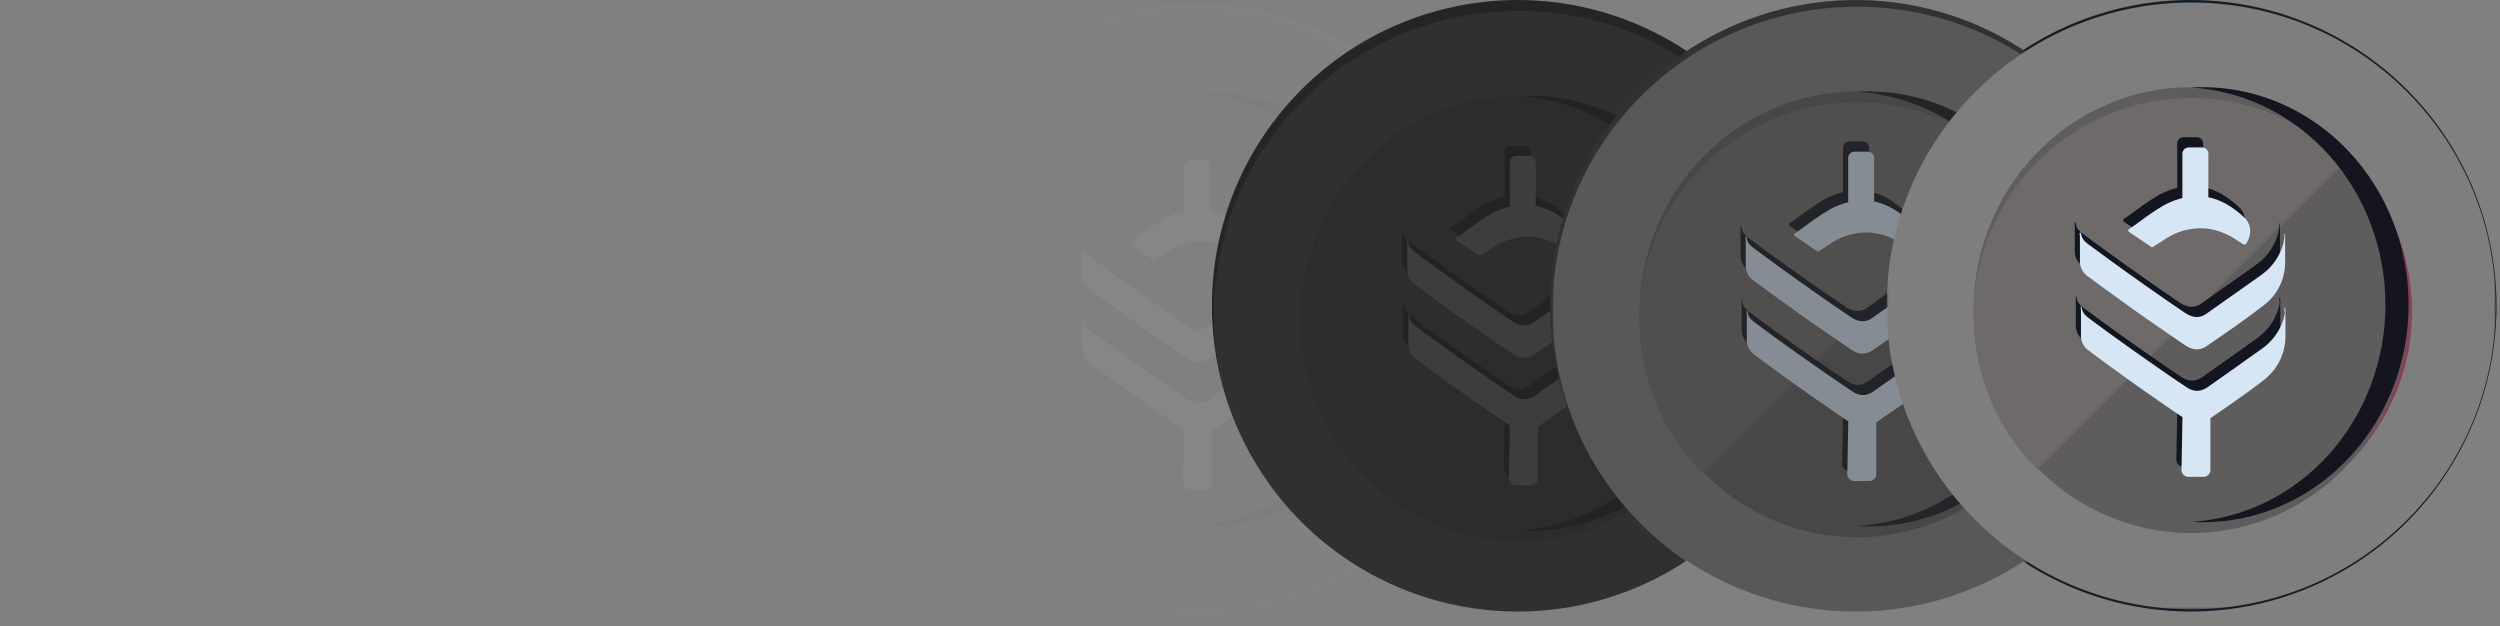 <svg width="591" height="148" viewBox="0 0 591 148" fill="none" xmlns="http://www.w3.org/2000/svg">
<rect x="0" y="0" width="591" height="148" fill="#808080" stroke="none"/>
<g clip-path="url(#clip0_8233_621)">
<g opacity="0.6">
<path fill-rule="evenodd" clip-rule="evenodd" d="M130.289 111.9C130.289 112.662 130.906 113.28 131.669 113.28C132.431 113.28 133.049 112.662 133.049 111.9C133.049 111.138 132.431 110.52 131.669 110.52C130.906 110.52 130.289 111.138 130.289 111.9Z" fill="url(#paint0_linear_8233_621)"/>
<path fill-rule="evenodd" clip-rule="evenodd" d="M130.289 74.14C130.289 74.902 130.906 75.52 131.669 75.52C132.431 75.52 133.049 74.902 133.049 74.14C133.049 73.378 132.431 72.76 131.669 72.76C130.906 72.76 130.289 73.378 130.289 74.14Z" fill="url(#paint1_linear_8233_621)"/>
<path fill-rule="evenodd" clip-rule="evenodd" d="M130.289 36.38C130.289 37.142 130.906 37.761 131.669 37.761C132.431 37.761 133.049 37.142 133.049 36.38C133.049 35.618 132.431 35 131.669 35C130.906 35 130.289 35.618 130.289 36.38Z" fill="url(#paint2_linear_8233_621)"/>
<path fill-rule="evenodd" clip-rule="evenodd" d="M111.172 111.9C111.172 112.662 111.79 113.28 112.552 113.28C113.315 113.28 113.932 112.662 113.932 111.9C113.932 111.138 113.315 110.52 112.552 110.52C111.79 110.52 111.172 111.138 111.172 111.9Z" fill="url(#paint3_linear_8233_621)"/>
<path fill-rule="evenodd" clip-rule="evenodd" d="M111.172 74.14C111.172 74.902 111.79 75.52 112.552 75.52C113.315 75.52 113.932 74.902 113.932 74.14C113.932 73.378 113.315 72.76 112.552 72.76C111.79 72.76 111.172 73.378 111.172 74.14Z" fill="url(#paint4_linear_8233_621)"/>
<path fill-rule="evenodd" clip-rule="evenodd" d="M111.172 36.38C111.172 37.142 111.79 37.761 112.552 37.761C113.315 37.761 113.932 37.142 113.932 36.38C113.932 35.618 113.315 35 112.552 35C111.79 35 111.172 35.618 111.172 36.38Z" fill="url(#paint5_linear_8233_621)"/>
<path fill-rule="evenodd" clip-rule="evenodd" d="M92.758 111.9C92.758 112.662 93.376 113.28 94.138 113.28C94.9 113.28 95.518 112.662 95.518 111.9C95.518 111.138 94.9 110.52 94.138 110.52C93.376 110.52 92.758 111.138 92.758 111.9Z" fill="url(#paint6_linear_8233_621)"/>
<path fill-rule="evenodd" clip-rule="evenodd" d="M92.758 74.14C92.758 74.902 93.376 75.52 94.138 75.52C94.9 75.52 95.518 74.902 95.518 74.14C95.518 73.378 94.9 72.76 94.138 72.76C93.376 72.76 92.758 73.378 92.758 74.14Z" fill="url(#paint7_linear_8233_621)"/>
<path fill-rule="evenodd" clip-rule="evenodd" d="M92.758 36.38C92.758 37.142 93.376 37.761 94.138 37.761C94.9 37.761 95.518 37.142 95.518 36.38C95.518 35.618 94.9 35 94.138 35C93.376 35 92.758 35.618 92.758 36.38Z" fill="url(#paint8_linear_8233_621)"/>
<path fill-rule="evenodd" clip-rule="evenodd" d="M74.352 111.9C74.352 112.662 74.97 113.28 75.732 113.28C76.494 113.28 77.112 112.662 77.112 111.9C77.112 111.138 76.494 110.52 75.732 110.52C74.97 110.52 74.352 111.138 74.352 111.9Z" fill="url(#paint9_linear_8233_621)"/>
<path fill-rule="evenodd" clip-rule="evenodd" d="M74.352 74.14C74.352 74.902 74.97 75.52 75.732 75.52C76.494 75.52 77.112 74.902 77.112 74.14C77.112 73.378 76.494 72.76 75.732 72.76C74.97 72.76 74.352 73.378 74.352 74.14Z" fill="url(#paint10_linear_8233_621)"/>
<path fill-rule="evenodd" clip-rule="evenodd" d="M74.352 36.38C74.352 37.142 74.97 37.761 75.732 37.761C76.494 37.761 77.112 37.142 77.112 36.38C77.112 35.618 76.494 35 75.732 35C74.97 35 74.352 35.618 74.352 36.38Z" fill="url(#paint11_linear_8233_621)"/>
<path fill-rule="evenodd" clip-rule="evenodd" d="M206.805 74.14C206.805 74.902 207.423 75.52 208.185 75.52C208.947 75.52 209.565 74.902 209.565 74.14C209.565 73.378 208.947 72.76 208.185 72.76C207.423 72.76 206.805 73.378 206.805 74.14Z" fill="url(#paint12_linear_8233_621)"/>
<path fill-rule="evenodd" clip-rule="evenodd" d="M55.938 111.9C55.938 112.662 56.556 113.28 57.318 113.28C58.08 113.28 58.697 112.662 58.697 111.9C58.697 111.138 58.08 110.52 57.318 110.52C56.556 110.52 55.938 111.138 55.938 111.9Z" fill="url(#paint13_linear_8233_621)"/>
<path fill-rule="evenodd" clip-rule="evenodd" d="M55.938 74.14C55.938 74.902 56.556 75.52 57.318 75.52C58.08 75.52 58.697 74.902 58.697 74.14C58.697 73.378 58.08 72.76 57.318 72.76C56.556 72.76 55.938 73.378 55.938 74.14Z" fill="url(#paint14_linear_8233_621)"/>
<path fill-rule="evenodd" clip-rule="evenodd" d="M55.938 36.38C55.938 37.142 56.556 37.761 57.318 37.761C58.08 37.761 58.697 37.142 58.697 36.38C58.697 35.618 58.08 35 57.318 35C56.556 35 55.938 35.618 55.938 36.38Z" fill="url(#paint15_linear_8233_621)"/>
<path fill-rule="evenodd" clip-rule="evenodd" d="M206.398 111.9C206.398 112.662 207.016 113.28 207.778 113.28C208.54 113.28 209.158 112.662 209.158 111.9C209.158 111.138 208.54 110.52 207.778 110.52C207.016 110.52 206.398 111.138 206.398 111.9Z" fill="url(#paint16_linear_8233_621)"/>
<path fill-rule="evenodd" clip-rule="evenodd" d="M206.398 36.38C206.398 37.142 207.016 37.761 207.778 37.761C208.54 37.761 209.158 37.142 209.158 36.38C209.158 35.618 208.54 35 207.778 35C207.016 35 206.398 35.618 206.398 36.38Z" fill="url(#paint17_linear_8233_621)"/>
<path fill-rule="evenodd" clip-rule="evenodd" d="M36.82 111.9C36.82 112.662 37.438 113.28 38.2 113.28C38.962 113.28 39.58 112.662 39.58 111.9C39.58 111.138 38.962 110.52 38.2 110.52C37.438 110.52 36.82 111.138 36.82 111.9Z" fill="url(#paint18_linear_8233_621)"/>
<path fill-rule="evenodd" clip-rule="evenodd" d="M36.82 74.14C36.82 74.902 37.438 75.52 38.2 75.52C38.962 75.52 39.58 74.902 39.58 74.14C39.58 73.378 38.962 72.76 38.2 72.76C37.438 72.76 36.82 73.378 36.82 74.14Z" fill="url(#paint19_linear_8233_621)"/>
<path fill-rule="evenodd" clip-rule="evenodd" d="M36.82 36.38C36.82 37.142 37.438 37.761 38.2 37.761C38.962 37.761 39.58 37.142 39.58 36.38C39.58 35.618 38.962 35 38.2 35C37.438 35 36.82 35.618 36.82 36.38Z" fill="url(#paint20_linear_8233_621)"/>
<path fill-rule="evenodd" clip-rule="evenodd" d="M187.273 111.9C187.273 112.662 187.891 113.28 188.653 113.28C189.415 113.28 190.033 112.662 190.033 111.9C190.033 111.138 189.415 110.52 188.653 110.52C187.891 110.52 187.273 111.138 187.273 111.9Z" fill="url(#paint21_linear_8233_621)"/>
<path fill-rule="evenodd" clip-rule="evenodd" d="M187.273 74.14C187.273 74.902 187.891 75.52 188.653 75.52C189.415 75.52 190.033 74.902 190.033 74.14C190.033 73.378 189.415 72.76 188.653 72.76C187.891 72.76 187.273 73.378 187.273 74.14Z" fill="url(#paint22_linear_8233_621)"/>
<path fill-rule="evenodd" clip-rule="evenodd" d="M187.273 36.38C187.273 37.142 187.891 37.761 188.653 37.761C189.415 37.761 190.033 37.142 190.033 36.38C190.033 35.618 189.415 35 188.653 35C187.891 35 187.273 35.618 187.273 36.38Z" fill="url(#paint23_linear_8233_621)"/>
<path fill-rule="evenodd" clip-rule="evenodd" d="M19.117 111.9C19.117 112.662 19.735 113.28 20.497 113.28C21.259 113.28 21.877 112.662 21.877 111.9C21.877 111.138 21.259 110.52 20.497 110.52C19.735 110.52 19.117 111.138 19.117 111.9Z" fill="url(#paint24_linear_8233_621)"/>
<path fill-rule="evenodd" clip-rule="evenodd" d="M19.117 74.14C19.117 74.902 19.735 75.52 20.497 75.52C21.259 75.52 21.877 74.902 21.877 74.14C21.877 73.378 21.259 72.76 20.497 72.76C19.735 72.76 19.117 73.378 19.117 74.14Z" fill="url(#paint25_linear_8233_621)"/>
<path fill-rule="evenodd" clip-rule="evenodd" d="M19.117 36.38C19.117 37.142 19.735 37.761 20.497 37.761C21.259 37.761 21.877 37.142 21.877 36.38C21.877 35.618 21.259 35 20.497 35C19.735 35 19.117 35.618 19.117 36.38Z" fill="url(#paint26_linear_8233_621)"/>
<path fill-rule="evenodd" clip-rule="evenodd" d="M169.57 111.9C169.57 112.662 170.188 113.28 170.95 113.28C171.712 113.28 172.33 112.662 172.33 111.9C172.33 111.138 171.712 110.52 170.95 110.52C170.188 110.52 169.57 111.138 169.57 111.9Z" fill="url(#paint27_linear_8233_621)"/>
<path fill-rule="evenodd" clip-rule="evenodd" d="M169.57 74.14C169.57 74.902 170.188 75.52 170.95 75.52C171.712 75.52 172.33 74.902 172.33 74.14C172.33 73.378 171.712 72.76 170.95 72.76C170.188 72.76 169.57 73.378 169.57 74.14Z" fill="url(#paint28_linear_8233_621)"/>
<path fill-rule="evenodd" clip-rule="evenodd" d="M169.57 36.38C169.57 37.142 170.188 37.761 170.95 37.761C171.712 37.761 172.33 37.142 172.33 36.38C172.33 35.618 171.712 35 170.95 35C170.188 35 169.57 35.618 169.57 36.38Z" fill="url(#paint29_linear_8233_621)"/>
<path fill-rule="evenodd" clip-rule="evenodd" d="M0 111.9C0 112.662 0.618 113.28 1.381 113.28C2.143 113.28 2.761 112.662 2.761 111.9C2.761 111.138 2.143 110.52 1.381 110.52C0.618 110.52 0 111.138 0 111.9Z" fill="url(#paint30_linear_8233_621)"/>
<path fill-rule="evenodd" clip-rule="evenodd" d="M0 74.14C0 74.902 0.618 75.52 1.381 75.52C2.143 75.52 2.761 74.902 2.761 74.14C2.761 73.378 2.143 72.76 1.381 72.76C0.618 72.76 0 73.378 0 74.14Z" fill="url(#paint31_linear_8233_621)"/>
<path fill-rule="evenodd" clip-rule="evenodd" d="M0 36.38C0 37.142 0.618 37.761 1.381 37.761C2.143 37.761 2.761 37.142 2.761 36.38C2.761 35.618 2.143 35 1.381 35C0.618 35 0 35.618 0 36.38Z" fill="url(#paint32_linear_8233_621)"/>
<path fill-rule="evenodd" clip-rule="evenodd" d="M150.453 111.9C150.453 112.662 151.07 113.28 151.833 113.28C152.595 113.28 153.213 112.662 153.213 111.9C153.213 111.138 152.595 110.52 151.833 110.52C151.07 110.52 150.453 111.138 150.453 111.9Z" fill="url(#paint33_linear_8233_621)"/>
<path fill-rule="evenodd" clip-rule="evenodd" d="M150.453 74.14C150.453 74.902 151.07 75.52 151.833 75.52C152.595 75.52 153.213 74.902 153.213 74.14C153.213 73.378 152.595 72.76 151.833 72.76C151.07 72.76 150.453 73.378 150.453 74.14Z" fill="url(#paint34_linear_8233_621)"/>
<path fill-rule="evenodd" clip-rule="evenodd" d="M150.453 36.38C150.453 37.142 151.07 37.761 151.833 37.761C152.595 37.761 153.213 37.142 153.213 36.38C153.213 35.618 152.595 35 151.833 35C151.07 35 150.453 35.618 150.453 36.38Z" fill="url(#paint35_linear_8233_621)"/>
</g>
<g opacity="0.05">
<path d="M282.806 145.568C297.102 145.568 311.077 141.329 322.964 133.386C334.851 125.444 344.116 114.155 349.587 100.946C355.058 87.738 356.489 73.205 353.7 59.183C350.911 45.162 344.027 32.282 333.918 22.173C323.809 12.064 310.929 5.18 296.907 2.391C282.886 -0.398 268.352 1.033 255.144 6.504C241.936 11.975 230.647 21.24 222.704 33.127C214.762 45.013 210.523 58.989 210.523 73.285C210.523 92.456 218.138 110.841 231.694 124.397C245.249 137.953 263.635 145.568 282.806 145.568Z" fill="#BABABA"/>
<g opacity="0.25">
<g opacity="0.5">
<mask id="mask0_8233_621" style="mask-type:luminance" maskUnits="userSpaceOnUse" x="210" y="3" width="144" height="145">
<path d="M354 3.043H210V147.043H354V3.043Z" fill="white"/>
</mask>
<g mask="url(#mask0_8233_621)">
<path d="M332.911 126.035C361.029 98.024 361.029 52.609 332.911 24.598C304.793 -3.413 259.206 -3.413 231.089 24.598C202.971 52.609 202.971 98.024 231.089 126.035C259.206 154.046 304.793 154.046 332.911 126.035Z" fill="#7E7E7E"/>
<path d="M331.614 124.738C359.013 97.444 359.013 53.19 331.614 25.895C304.214 -1.4 259.792 -1.4 232.393 25.895C204.994 53.19 204.994 97.444 232.393 124.738C259.792 152.033 304.214 152.033 331.614 124.738Z" fill="#7E7E7E"/>
<path d="M331.746 26.037L232.531 124.874C239.238 131.516 247.222 136.741 256.006 140.233L347.165 49.423C343.658 40.673 338.414 32.718 331.746 26.037Z" fill="#7E7E7E"/>
<path d="M322.503 18.264L224.727 115.666C225.867 117.268 227.069 118.82 228.334 120.323L327.175 21.857C325.671 20.594 324.114 19.396 322.503 18.264Z" fill="#7E7E7E"/>
<g style="mix-blend-mode:soft-light">
<path d="M283.376 127.256C311.453 127.256 334.213 104.582 334.213 76.613C334.213 48.643 311.453 25.969 283.376 25.969C255.3 25.969 232.539 48.643 232.539 76.613C232.539 104.582 255.3 127.256 283.376 127.256Z" fill="#A6A6A6"/>
</g>
<path d="M317.948 111.126C337.801 91.349 337.801 59.283 317.948 39.505C298.095 19.727 265.907 19.727 246.054 39.505C226.201 59.283 226.201 91.349 246.054 111.126C265.907 130.904 298.095 130.904 317.948 111.126Z" fill="#A0A0A0"/>
<g style="mix-blend-mode:multiply">
<path d="M233.925 78.066C233.923 68.215 236.806 58.578 242.22 50.334C247.634 42.091 255.344 35.6 264.406 31.656C273.467 27.713 283.487 26.488 293.237 28.133C302.987 29.777 312.043 34.219 319.297 40.914C314.651 35.913 309.039 31.897 302.798 29.108C296.557 26.319 289.815 24.813 282.976 24.681C276.137 24.549 269.341 25.794 262.996 28.341C256.652 30.888 250.888 34.684 246.051 39.503C241.215 44.321 237.404 50.063 234.847 56.383C232.291 62.704 231.041 69.473 231.174 76.287C231.306 83.1 232.817 89.816 235.617 96.033C238.417 102.251 242.448 107.841 247.468 112.47C238.749 103.121 233.91 90.828 233.925 78.066Z" fill="#7E7E7E"/>
</g>
<path d="M333.396 76.23C333.441 90.159 328.087 103.538 318.507 113.434C308.928 123.329 295.907 128.934 282.295 129.02C268.684 129.106 255.594 123.665 245.897 113.89C236.2 104.116 230.686 90.805 230.562 76.877V76.23C230.562 62.275 235.98 48.891 245.622 39.023C255.265 29.155 268.344 23.611 281.981 23.611H282.615C296.143 23.777 309.061 29.394 318.568 39.243C328.076 49.093 333.4 62.386 333.396 76.23Z" fill="#4C4E4F"/>
<path d="M318.369 41.256L245.626 113.988C236.112 104.508 230.703 91.671 230.562 78.243V77.611C230.562 63.971 235.982 50.891 245.628 41.246C255.274 31.602 268.359 26.183 282.001 26.182H282.636C296.061 26.34 308.889 31.752 318.369 41.256Z" fill="#7E7E7E"/>
<path d="M333.404 75.029C333.404 81.782 332.145 88.469 329.7 94.707C327.254 100.946 323.669 106.614 319.149 111.389C314.63 116.164 309.264 119.952 303.359 122.536C297.454 125.12 291.125 126.45 284.733 126.45C283.81 126.45 282.894 126.423 281.984 126.37C294.399 125.63 306.074 119.898 314.615 110.352C323.156 100.805 327.915 88.167 327.915 75.031C327.915 61.895 323.156 49.257 314.615 39.71C306.074 30.163 294.399 24.432 281.984 23.692C282.894 23.638 283.81 23.611 284.733 23.611C297.641 23.611 310.021 29.029 319.148 38.671C328.276 48.314 333.404 61.393 333.404 75.029Z" fill="#58585A"/>
</g>
</g>
</g>
<mask id="mask1_8233_621" style="mask-type:luminance" maskUnits="userSpaceOnUse" x="210" y="1" width="144" height="145">
<path d="M354 1.084H210V145.084H354V1.084Z" fill="white"/>
</mask>
<g mask="url(#mask1_8233_621)">
<path d="M331.614 122.779C359.013 95.485 359.013 51.231 331.614 23.936C304.214 -3.359 259.792 -3.359 232.393 23.936C204.994 51.231 204.994 95.485 232.393 122.779C259.792 150.074 304.214 150.074 331.614 122.779Z" fill="#383535"/>
<path d="M331.746 24.078L232.531 122.915C239.238 129.558 247.222 134.782 256.006 138.274L347.165 47.464C343.658 38.714 338.414 30.759 331.746 24.078Z" fill="#7E7E7E"/>
<path d="M322.503 16.305L224.727 113.707C225.867 115.309 227.069 116.861 228.334 118.364L327.175 19.898C325.671 18.635 324.114 17.437 322.503 16.305Z" fill="#7E7E7E"/>
<g style="mix-blend-mode:soft-light">
<path d="M283.376 125.298C311.453 125.298 334.213 102.623 334.213 74.654C334.213 46.684 311.453 24.01 283.376 24.01C255.3 24.01 232.539 46.684 232.539 74.654C232.539 102.623 255.3 125.298 283.376 125.298Z" fill="black"/>
</g>
<path d="M317.948 109.167C337.801 89.39 337.801 57.324 317.948 37.546C298.095 17.768 265.907 17.768 246.054 37.546C226.201 57.324 226.201 89.39 246.054 109.167C265.907 128.945 298.095 128.945 317.948 109.167Z" fill="black"/>
<g style="mix-blend-mode:multiply">
<path d="M233.925 76.107C233.923 66.256 236.806 56.619 242.22 48.375C247.634 40.132 255.344 33.641 264.406 29.697C273.467 25.754 283.487 24.529 293.237 26.174C302.987 27.818 312.043 32.26 319.297 38.955C314.651 33.954 309.039 29.938 302.798 27.149C296.557 24.36 289.815 22.854 282.976 22.722C276.137 22.591 269.341 23.835 262.996 26.382C256.652 28.929 250.888 32.725 246.051 37.544C241.215 42.362 237.404 48.104 234.847 54.424C232.291 60.745 231.041 67.514 231.174 74.328C231.306 81.141 232.817 87.857 235.617 94.074C238.417 100.292 242.448 105.882 247.468 110.511C238.749 101.162 233.91 88.869 233.925 76.107Z" fill="black"/>
</g>
<path d="M332.911 124.076C361.029 96.065 361.029 50.65 332.911 22.639C304.793 -5.372 259.206 -5.372 231.089 22.639C202.971 50.65 202.971 96.065 231.089 124.076C259.206 152.087 304.793 152.087 332.911 124.076Z" fill="#949494"/>
<path d="M318.369 39.295L245.626 112.027C236.112 102.547 230.703 89.71 230.562 76.282V75.65C230.562 62.011 235.982 48.93 245.628 39.285C255.274 29.641 268.359 24.222 282.001 24.221H282.636C296.061 24.379 308.889 29.791 318.369 39.295Z" fill="#6C6969"/>
<path d="M333.396 74.269C333.441 88.198 328.087 101.577 318.507 111.473C308.928 121.369 295.907 126.974 282.295 127.059C268.684 127.145 255.594 121.704 245.897 111.93C236.2 102.155 230.686 88.844 230.562 74.916V74.269C230.562 60.314 235.98 46.93 245.622 37.062C255.265 27.194 268.344 21.65 281.981 21.65H282.615C296.143 21.816 309.061 27.433 318.568 37.282C328.076 47.132 333.4 60.425 333.396 74.269Z" fill="#757575"/>
<path d="M304.034 58.023C304.147 58.267 304.205 58.532 304.206 58.801V65.088C304.201 67.055 303.736 68.994 302.847 70.752C301.958 72.509 300.67 74.037 299.084 75.214C296.553 77.191 293.96 79.045 291.308 80.91L285.597 84.857C284.847 85.397 283.928 85.653 283.006 85.577C282.529 85.521 282.062 85.4 281.618 85.216C281.224 85.019 280.842 84.8 280.473 84.56C275.289 81.026 270.106 77.495 265.044 73.784C262.752 72.168 260.525 70.49 258.233 68.816C257.932 68.636 257.692 68.394 257.385 68.216C256.538 67.564 255.959 66.627 255.757 65.581C255.704 65.303 255.683 65.02 255.696 64.737V59.052C255.705 58.811 255.685 58.569 255.636 58.333C255.619 58.298 255.609 58.259 255.609 58.22C255.609 58.181 255.619 58.142 255.636 58.107C255.654 58.073 255.679 58.043 255.711 58.02C255.742 57.998 255.778 57.982 255.817 57.974H255.876C255.89 58.075 255.911 58.175 255.938 58.274C255.986 58.861 256.242 59.412 256.661 59.828C256.962 60.209 257.329 60.534 257.745 60.786C263.771 65.275 269.919 69.647 276.128 73.957C277.575 74.976 279.079 75.931 280.528 76.948C281.112 77.356 281.762 77.659 282.45 77.845C283.259 78.037 284.109 77.952 284.862 77.604C285.144 77.481 285.408 77.32 285.645 77.125C289.624 74.313 293.54 71.558 297.527 68.744C298.31 68.206 299.033 67.668 299.75 67.069C301.639 65.383 303.017 63.208 303.731 60.786C303.841 60.374 303.922 59.955 303.972 59.531C304.024 59.295 304.044 59.053 304.034 58.812V58.023ZM282.577 49.337H284.022C286.366 49.514 288.637 50.232 290.653 51.434C292.014 52.257 293.285 53.221 294.442 54.31C295.215 54.971 295.728 55.884 295.889 56.885C296.05 57.864 295.902 58.868 295.465 59.759C295.344 60.058 295.161 60.299 295.04 60.537C294.981 60.654 294.879 60.743 294.756 60.788C294.632 60.833 294.496 60.828 294.376 60.776C294.317 60.776 294.317 60.717 294.257 60.717C293.833 60.417 293.409 60.176 292.931 59.873C291.205 58.657 289.261 57.782 287.203 57.297C285.883 56.99 284.523 56.89 283.172 56.999C280.416 57.199 277.769 58.148 275.519 59.742C274.67 60.341 273.77 60.82 272.864 61.417C272.805 61.417 272.805 61.478 272.746 61.478C272.7 61.471 272.657 61.45 272.625 61.417L267.562 58.006C267.45 57.942 267.349 57.862 267.261 57.767C267.194 57.723 267.144 57.656 267.122 57.578C267.1 57.501 267.106 57.419 267.14 57.345C267.14 57.284 267.202 57.284 267.261 57.225L267.38 57.105C268.827 56.149 270.212 55.067 271.657 54.046C272.895 53.143 274.18 52.307 275.508 51.542C277.056 50.69 278.721 50.066 280.449 49.691C281.139 49.485 281.852 49.364 282.571 49.331L282.577 49.337ZM279.915 49.822V39.306C279.925 38.91 280.093 38.534 280.381 38.261C280.67 37.988 281.055 37.84 281.453 37.848H284.515C284.913 37.84 285.298 37.988 285.586 38.261C285.874 38.534 286.042 38.91 286.053 39.306V49.643C284.004 49.408 281.931 49.47 279.9 49.827L279.915 49.822ZM304.102 75.56C304.218 75.804 304.28 76.069 304.284 76.338V82.743C304.23 85.567 303.258 88.297 301.513 90.526C300.758 91.468 299.888 92.312 298.923 93.04C296.377 95.015 293.735 96.872 291.073 98.737L285.768 102.388C285.313 102.703 284.801 102.926 284.26 103.047C283.537 103.228 282.774 103.165 282.092 102.867C281.6 102.689 281.134 102.447 280.706 102.148C274.799 98.139 268.893 94.068 263.107 89.817C261.299 88.501 259.5 87.184 257.682 85.809C256.788 85.162 256.185 84.192 256.003 83.108C255.951 82.83 255.931 82.547 255.944 82.264V76.463C255.952 76.243 255.931 76.022 255.882 75.807C255.823 75.625 255.944 75.446 256.065 75.446C256.065 75.566 256.124 75.625 256.124 75.746C256.192 76.406 256.493 77.021 256.973 77.482C257.266 77.794 257.589 78.077 257.938 78.326C264.206 82.994 270.656 87.543 277.097 91.973C278.296 92.817 279.507 93.589 280.653 94.368C281.141 94.742 281.692 95.028 282.28 95.211C282.722 95.361 283.189 95.422 283.654 95.391C284.12 95.361 284.574 95.239 284.992 95.032C285.287 94.896 285.571 94.737 285.841 94.555C290.179 91.496 294.52 88.437 298.859 85.334C301.257 83.612 303.016 81.15 303.862 78.332C303.99 77.859 304.091 77.378 304.163 76.893C304.041 76.46 304.015 76.006 304.087 75.562L304.102 75.56ZM284.922 115.721H281.315C280.887 115.717 280.477 115.544 280.176 115.241C279.875 114.938 279.706 114.529 279.707 114.103L279.936 101.593C280.25 101.156 280.674 100.809 281.167 100.587L286.184 99.621C286.231 99.62 286.278 99.63 286.321 99.648C286.365 99.666 286.404 99.692 286.437 99.726C286.47 99.759 286.496 99.799 286.514 99.842C286.532 99.886 286.541 99.932 286.541 99.979V114.114C286.54 114.539 286.37 114.947 286.069 115.249C285.768 115.551 285.36 115.723 284.933 115.728L284.922 115.721Z" fill="white"/>
<path d="M304.034 58.023C304.147 58.267 304.205 58.532 304.206 58.801V65.088C304.201 67.055 303.736 68.994 302.847 70.752C301.958 72.509 300.67 74.037 299.084 75.214C296.553 77.191 293.96 79.045 291.308 80.91L285.597 84.857C284.847 85.397 283.928 85.653 283.006 85.577C282.529 85.521 282.062 85.4 281.618 85.216C281.224 85.019 280.842 84.8 280.473 84.56C275.289 81.026 270.106 77.495 265.044 73.784C262.752 72.168 260.525 70.49 258.233 68.816C257.932 68.636 257.692 68.394 257.385 68.216C256.538 67.564 255.959 66.627 255.757 65.581C255.704 65.303 255.683 65.02 255.696 64.737V59.052C255.705 58.811 255.685 58.569 255.636 58.333C255.619 58.298 255.609 58.259 255.609 58.22C255.609 58.181 255.619 58.142 255.636 58.107C255.654 58.073 255.679 58.043 255.711 58.02C255.742 57.998 255.778 57.982 255.817 57.974H255.876C255.89 58.075 255.911 58.175 255.938 58.274C255.986 58.861 256.242 59.412 256.661 59.828C256.962 60.209 257.329 60.534 257.745 60.786C263.771 65.275 269.919 69.647 276.128 73.957C277.575 74.976 279.079 75.931 280.528 76.948C281.112 77.356 281.762 77.659 282.45 77.845C283.259 78.037 284.109 77.952 284.862 77.604C285.144 77.481 285.408 77.32 285.645 77.125C289.624 74.313 293.54 71.558 297.527 68.744C298.31 68.206 299.033 67.668 299.75 67.069C301.639 65.383 303.017 63.208 303.731 60.786C303.841 60.374 303.922 59.955 303.972 59.531C304.024 59.295 304.044 59.053 304.034 58.812V58.023ZM282.577 49.337H284.022C286.366 49.514 288.637 50.232 290.653 51.434C292.014 52.257 293.285 53.221 294.442 54.31C295.215 54.971 295.728 55.884 295.889 56.885C296.05 57.864 295.902 58.868 295.465 59.759C295.344 60.058 295.161 60.299 295.04 60.537C294.981 60.654 294.879 60.743 294.756 60.788C294.632 60.833 294.496 60.828 294.376 60.776C294.317 60.776 294.317 60.717 294.257 60.717C293.833 60.417 293.409 60.176 292.931 59.873C291.205 58.657 289.261 57.782 287.203 57.297C285.883 56.99 284.523 56.89 283.172 56.999C280.416 57.199 277.769 58.148 275.519 59.742C274.67 60.341 273.77 60.82 272.864 61.417C272.805 61.417 272.805 61.478 272.746 61.478C272.7 61.471 272.657 61.45 272.625 61.417L267.562 58.006C267.45 57.942 267.349 57.862 267.261 57.767C267.194 57.723 267.144 57.656 267.122 57.578C267.1 57.501 267.106 57.419 267.14 57.345C267.14 57.284 267.202 57.284 267.261 57.225L267.38 57.105C268.827 56.149 270.212 55.067 271.657 54.046C272.895 53.143 274.18 52.307 275.508 51.542C277.056 50.69 278.721 50.066 280.449 49.691C281.139 49.485 281.852 49.364 282.571 49.331L282.577 49.337ZM279.915 49.822V39.306C279.925 38.91 280.093 38.534 280.381 38.261C280.67 37.988 281.055 37.84 281.453 37.848H284.515C284.913 37.84 285.298 37.988 285.586 38.261C285.874 38.534 286.042 38.91 286.053 39.306V49.643C284.004 49.408 281.931 49.47 279.9 49.827L279.915 49.822ZM304.102 75.56C304.218 75.804 304.28 76.069 304.284 76.338V82.743C304.23 85.567 303.258 88.297 301.513 90.526C300.758 91.468 299.888 92.312 298.923 93.04C296.377 95.015 293.735 96.872 291.073 98.737L285.768 102.388C285.313 102.703 284.801 102.926 284.26 103.047C283.537 103.228 282.774 103.165 282.092 102.867C281.6 102.689 281.134 102.447 280.706 102.148C274.799 98.139 268.893 94.068 263.107 89.817C261.299 88.501 259.5 87.184 257.682 85.809C256.788 85.162 256.185 84.192 256.003 83.108C255.951 82.83 255.931 82.547 255.944 82.264V76.463C255.952 76.243 255.931 76.022 255.882 75.807C255.823 75.625 255.944 75.446 256.065 75.446C256.065 75.566 256.124 75.625 256.124 75.746C256.192 76.406 256.493 77.021 256.973 77.482C257.266 77.794 257.589 78.077 257.938 78.326C264.206 82.994 270.656 87.543 277.097 91.973C278.296 92.817 279.507 93.589 280.653 94.368C281.141 94.742 281.692 95.028 282.28 95.211C282.722 95.361 283.189 95.422 283.654 95.391C284.12 95.361 284.574 95.239 284.992 95.032C285.287 94.896 285.571 94.737 285.841 94.555C290.179 91.496 294.52 88.437 298.859 85.334C301.257 83.612 303.016 81.15 303.862 78.332C303.99 77.859 304.091 77.378 304.163 76.893C304.041 76.46 304.015 76.006 304.087 75.562L304.102 75.56ZM284.922 115.721H281.315C280.887 115.717 280.477 115.544 280.176 115.241C279.875 114.938 279.706 114.529 279.707 114.103L279.936 101.593C280.25 101.156 280.674 100.809 281.167 100.587L286.184 99.621C286.231 99.62 286.278 99.63 286.321 99.648C286.365 99.666 286.404 99.692 286.437 99.726C286.47 99.759 286.496 99.799 286.514 99.842C286.532 99.886 286.541 99.932 286.541 99.979V114.114C286.54 114.539 286.37 114.947 286.069 115.249C285.768 115.551 285.36 115.723 284.933 115.728L284.922 115.721Z" fill="white"/>
<path d="M333.404 73.069C333.404 79.821 332.145 86.508 329.7 92.746C327.254 98.985 323.669 104.653 319.149 109.428C314.63 114.203 309.264 117.991 303.359 120.575C297.454 123.159 291.125 124.489 284.733 124.489C283.81 124.489 282.894 124.462 281.984 124.409C294.399 123.669 306.074 117.937 314.615 108.391C323.156 98.844 327.915 86.206 327.915 73.07C327.915 59.934 323.156 47.296 314.615 37.749C306.074 28.202 294.399 22.471 281.984 21.731C282.894 21.677 283.81 21.65 284.733 21.65C297.641 21.65 310.021 27.068 319.148 36.71C328.276 46.353 333.404 59.432 333.404 73.069Z" fill="#464646"/>
</g>
</g>
<path d="M358.775 144.567C344.479 144.567 330.504 140.327 318.617 132.385C306.73 124.442 297.465 113.153 291.994 99.945C286.523 86.737 285.092 72.203 287.881 58.182C290.67 44.16 297.554 31.281 307.663 21.171C317.772 11.062 330.652 4.178 344.674 1.389C358.695 -1.4 373.229 0.031 386.437 5.502C399.645 10.973 410.934 20.238 418.877 32.125C426.819 44.012 431.058 57.987 431.058 72.283C431.058 91.454 423.443 109.84 409.887 123.395C396.332 136.951 377.946 144.567 358.775 144.567Z" fill="#252525"/>
<g opacity="0.25">
<g opacity="0.5">
<path d="M409.911 125.035C438.029 97.024 438.029 51.609 409.911 23.598C381.793 -4.413 336.206 -4.413 308.089 23.598C279.971 51.609 279.971 97.024 308.089 125.035C336.206 153.046 381.793 153.046 409.911 125.035Z" fill="#7E7E7E"/>
<path d="M408.746 25.037L309.531 123.874C316.238 130.516 324.222 135.741 333.006 139.233L424.165 48.423C420.658 39.673 415.414 31.718 408.746 25.037Z" fill="#7E7E7E"/>
<path d="M399.503 17.264L301.727 114.666C302.867 116.268 304.069 117.82 305.334 119.323L404.175 20.857C402.671 19.594 401.114 18.396 399.503 17.264Z" fill="#7E7E7E"/>
<g style="mix-blend-mode:soft-light">
<path d="M360.376 126.256C388.453 126.256 411.213 103.582 411.213 75.613C411.213 47.643 388.453 24.969 360.376 24.969C332.3 24.969 309.539 47.643 309.539 75.613C309.539 103.582 332.3 126.256 360.376 126.256Z" fill="#8C3F56"/>
</g>
<g style="mix-blend-mode:multiply">
<path d="M310.925 77.066C310.923 67.215 313.806 57.578 319.22 49.334C324.634 41.091 332.344 34.6 341.406 30.656C350.467 26.713 360.487 25.488 370.237 27.133C379.987 28.777 389.043 33.219 396.297 39.914C391.651 34.913 386.039 30.897 379.798 28.108C373.557 25.319 366.815 23.813 359.976 23.681C353.137 23.549 346.341 24.794 339.996 27.341C333.652 29.888 327.888 33.684 323.051 38.503C318.215 43.321 314.404 49.063 311.847 55.383C309.291 61.704 308.041 68.473 308.174 75.287C308.306 82.1 309.817 88.816 312.617 95.033C315.417 101.251 319.448 106.841 324.468 111.47C315.749 102.121 310.91 89.828 310.925 77.066Z" fill="#A84569"/>
</g>
<path d="M410.397 75.23C410.442 89.159 405.088 102.538 395.508 112.434C385.929 122.329 372.907 127.934 359.295 128.02C345.684 128.106 332.595 122.665 322.898 112.89C313.201 103.116 307.686 89.805 307.562 75.877V75.23C307.562 61.275 312.981 47.891 322.623 38.023C332.266 28.155 345.345 22.611 358.982 22.611H359.616C373.144 22.777 386.062 28.394 395.569 38.243C405.077 48.093 410.401 61.386 410.397 75.23Z" fill="#5E5C5C"/>
<path d="M395.37 40.256L322.626 112.988C313.112 103.508 307.703 90.671 307.562 77.243V76.611C307.562 62.971 312.983 49.891 322.629 40.246C332.275 30.602 345.359 25.183 359.001 25.182H359.636C373.061 25.34 385.89 30.752 395.37 40.256Z" fill="#6F6A6A"/>
<path d="M410.404 74.029C410.404 80.782 409.145 87.469 406.7 93.707C404.254 99.946 400.669 105.614 396.149 110.389C391.63 115.164 386.264 118.952 380.359 121.536C374.454 124.12 368.125 125.45 361.733 125.45C360.81 125.45 359.894 125.423 358.984 125.37C371.399 124.63 383.074 118.898 391.615 109.352C400.156 99.805 404.915 87.167 404.915 74.031C404.915 60.895 400.156 48.257 391.615 38.71C383.074 29.163 371.399 23.432 358.984 22.692C359.894 22.638 360.81 22.611 361.733 22.611C374.641 22.611 387.021 28.029 396.148 37.671C405.276 47.314 410.404 60.393 410.404 74.029Z" fill="#151520"/>
<path d="M379.815 54.608C379.928 54.853 379.987 55.118 379.987 55.387V61.674C379.982 63.641 379.517 65.58 378.628 67.338C377.739 69.095 376.451 70.623 374.865 71.8C372.334 73.777 369.742 75.631 367.089 77.496L361.378 81.443C360.629 81.983 359.71 82.239 358.787 82.162C358.31 82.107 357.843 81.986 357.4 81.802C357.005 81.605 356.623 81.386 356.254 81.146C351.071 77.612 345.887 74.081 340.825 70.37C338.534 68.754 336.306 67.076 334.015 65.401C333.713 65.222 333.473 64.98 333.166 64.802C332.319 64.15 331.74 63.213 331.539 62.167C331.485 61.889 331.464 61.606 331.477 61.324V55.638C331.486 55.397 331.466 55.155 331.418 54.919C331.4 54.884 331.391 54.845 331.391 54.806C331.391 54.767 331.4 54.728 331.418 54.693C331.435 54.659 331.461 54.629 331.492 54.606C331.524 54.584 331.56 54.568 331.598 54.56H331.657C331.671 54.661 331.692 54.761 331.719 54.859C331.767 55.447 332.024 55.998 332.442 56.414C332.743 56.795 333.111 57.12 333.527 57.372C339.552 61.861 345.701 66.233 351.909 70.543C353.356 71.562 354.86 72.517 356.309 73.534C356.893 73.942 357.543 74.245 358.231 74.431C359.04 74.623 359.89 74.538 360.644 74.19C360.926 74.067 361.189 73.906 361.427 73.711C365.405 70.899 369.321 68.144 373.308 65.33C374.091 64.792 374.814 64.254 375.532 63.655C377.42 61.969 378.799 59.794 379.512 57.372C379.622 56.96 379.703 56.54 379.754 56.117C379.805 55.881 379.826 55.639 379.815 55.398V54.608ZM358.359 45.923H359.804C362.148 46.1 364.418 46.818 366.434 48.02C367.796 48.843 369.066 49.806 370.223 50.895C370.997 51.557 371.509 52.47 371.67 53.471C371.831 54.45 371.683 55.454 371.246 56.345C371.125 56.644 370.942 56.885 370.821 57.123C370.762 57.239 370.66 57.329 370.537 57.374C370.414 57.419 370.278 57.414 370.157 57.362C370.098 57.362 370.098 57.303 370.039 57.303C369.614 57.003 369.19 56.762 368.712 56.459C366.987 55.243 365.042 54.368 362.984 53.883C361.664 53.576 360.304 53.476 358.953 53.585C356.197 53.785 353.55 54.734 351.3 56.328C350.451 56.927 349.552 57.406 348.646 58.003C348.586 58.003 348.586 58.064 348.527 58.064C348.481 58.057 348.438 58.036 348.406 58.003L343.344 54.592C343.231 54.528 343.13 54.447 343.042 54.353C342.975 54.309 342.926 54.242 342.903 54.164C342.881 54.087 342.888 54.004 342.921 53.931C342.921 53.87 342.983 53.87 343.042 53.811L343.161 53.691C344.608 52.735 345.994 51.653 347.438 50.632C348.676 49.729 349.961 48.893 351.289 48.128C352.837 47.276 354.502 46.652 356.231 46.278C356.92 46.071 357.633 45.95 358.352 45.917L358.359 45.923ZM355.696 46.408V35.892C355.707 35.496 355.874 35.12 356.163 34.847C356.451 34.574 356.836 34.425 357.234 34.434H360.296C360.694 34.425 361.079 34.574 361.367 34.847C361.656 35.12 361.823 35.496 361.834 35.892V46.229C359.785 45.994 357.712 46.056 355.681 46.413L355.696 46.408ZM379.883 72.146C379.999 72.389 380.061 72.655 380.066 72.924V79.329C380.011 82.153 379.039 84.883 377.295 87.112C376.539 88.053 375.669 88.898 374.704 89.626C372.158 91.601 369.517 93.458 366.854 95.323L361.55 98.974C361.094 99.288 360.582 99.512 360.041 99.632C359.318 99.814 358.556 99.751 357.873 99.453C357.381 99.275 356.916 99.033 356.487 98.734C350.581 94.725 344.674 90.654 338.888 86.403C337.08 85.087 335.281 83.77 333.463 82.395C332.569 81.748 331.967 80.778 331.785 79.694C331.732 79.416 331.712 79.133 331.725 78.85V73.049C331.733 72.829 331.713 72.608 331.664 72.393C331.604 72.211 331.725 72.032 331.846 72.032C331.846 72.152 331.906 72.211 331.906 72.332C331.974 72.992 332.274 73.607 332.754 74.068C333.047 74.38 333.37 74.663 333.72 74.912C339.987 79.58 346.437 84.129 352.878 88.559C354.077 89.403 355.289 90.175 356.434 90.953C356.922 91.328 357.473 91.614 358.062 91.797C358.503 91.947 358.97 92.008 359.435 91.977C359.901 91.947 360.356 91.825 360.773 91.618C361.069 91.482 361.352 91.323 361.622 91.141C365.961 88.082 370.302 85.023 374.64 81.92C377.038 80.198 378.797 77.736 379.643 74.918C379.771 74.445 379.872 73.964 379.945 73.479C379.822 73.046 379.796 72.592 379.868 72.148L379.883 72.146ZM360.703 112.307H357.096C356.668 112.303 356.258 112.13 355.957 111.827C355.656 111.524 355.487 111.115 355.488 110.689L355.717 98.179C356.031 97.742 356.456 97.395 356.948 97.173L361.966 96.206C362.013 96.206 362.059 96.216 362.103 96.234C362.146 96.252 362.185 96.278 362.218 96.312C362.251 96.345 362.278 96.385 362.295 96.428C362.313 96.472 362.322 96.518 362.322 96.565V110.7C362.321 111.125 362.152 111.532 361.851 111.834C361.55 112.137 361.141 112.309 360.714 112.314L360.703 112.307Z" fill="#131621"/>
<path d="M381.034 57.023C381.147 57.267 381.205 57.532 381.206 57.801V64.088C381.201 66.055 380.736 67.994 379.847 69.752C378.958 71.509 377.67 73.037 376.084 74.214C373.553 76.191 370.96 78.045 368.308 79.91L362.597 83.857C361.847 84.397 360.928 84.653 360.006 84.577C359.529 84.521 359.062 84.4 358.618 84.216C358.224 84.019 357.842 83.8 357.473 83.56C352.289 80.026 347.106 76.495 342.044 72.784C339.752 71.168 337.525 69.49 335.233 67.816C334.932 67.636 334.692 67.394 334.385 67.216C333.538 66.564 332.959 65.627 332.757 64.581C332.704 64.303 332.683 64.02 332.696 63.737V58.052C332.705 57.811 332.685 57.569 332.636 57.333C332.619 57.298 332.609 57.259 332.609 57.22C332.609 57.181 332.619 57.142 332.636 57.107C332.654 57.073 332.679 57.043 332.711 57.02C332.742 56.998 332.778 56.982 332.817 56.974H332.876C332.89 57.075 332.911 57.175 332.938 57.274C332.986 57.861 333.242 58.412 333.661 58.828C333.962 59.209 334.329 59.534 334.745 59.786C340.771 64.275 346.919 68.647 353.128 72.957C354.575 73.976 356.079 74.931 357.528 75.948C358.112 76.356 358.762 76.659 359.45 76.845C360.259 77.037 361.109 76.952 361.862 76.604C362.144 76.481 362.408 76.32 362.645 76.125C366.624 73.313 370.54 70.558 374.527 67.744C375.31 67.206 376.033 66.668 376.75 66.069C378.639 64.383 380.017 62.208 380.731 59.786C380.841 59.374 380.922 58.955 380.972 58.531C381.024 58.295 381.044 58.053 381.034 57.812V57.023ZM359.577 48.337H361.022C363.366 48.514 365.637 49.232 367.653 50.434C369.014 51.257 370.285 52.221 371.442 53.31C372.215 53.971 372.728 54.884 372.889 55.885C373.05 56.864 372.902 57.868 372.465 58.759C372.344 59.058 372.161 59.299 372.04 59.537C371.981 59.654 371.879 59.743 371.756 59.788C371.632 59.833 371.496 59.828 371.376 59.776C371.317 59.776 371.317 59.717 371.257 59.717C370.833 59.417 370.409 59.176 369.931 58.873C368.205 57.657 366.261 56.782 364.203 56.297C362.883 55.99 361.523 55.89 360.172 55.999C357.416 56.199 354.769 57.148 352.519 58.742C351.67 59.341 350.77 59.82 349.864 60.417C349.805 60.417 349.805 60.478 349.746 60.478C349.7 60.471 349.657 60.45 349.625 60.417L344.562 57.006C344.45 56.942 344.349 56.862 344.261 56.767C344.194 56.723 344.144 56.656 344.122 56.578C344.1 56.501 344.106 56.419 344.14 56.345C344.14 56.284 344.202 56.284 344.261 56.225L344.38 56.105C345.827 55.149 347.212 54.067 348.657 53.046C349.895 52.143 351.18 51.307 352.508 50.542C354.056 49.69 355.721 49.066 357.449 48.691C358.139 48.485 358.852 48.364 359.571 48.331L359.577 48.337ZM356.915 48.822V38.306C356.925 37.91 357.093 37.534 357.381 37.261C357.67 36.988 358.055 36.84 358.453 36.848H361.515C361.913 36.84 362.298 36.988 362.586 37.261C362.874 37.534 363.042 37.91 363.053 38.306V48.643C361.004 48.408 358.931 48.47 356.9 48.827L356.915 48.822ZM381.102 74.56C381.218 74.804 381.28 75.069 381.284 75.338V81.743C381.23 84.567 380.258 87.297 378.513 89.526C377.758 90.468 376.888 91.312 375.923 92.04C373.377 94.015 370.735 95.872 368.073 97.737L362.768 101.388C362.313 101.703 361.801 101.926 361.26 102.047C360.537 102.228 359.774 102.165 359.092 101.867C358.6 101.689 358.134 101.447 357.706 101.148C351.799 97.139 345.893 93.068 340.107 88.817C338.299 87.501 336.5 86.184 334.682 84.809C333.788 84.162 333.185 83.192 333.003 82.108C332.951 81.83 332.931 81.547 332.944 81.264V75.463C332.952 75.243 332.931 75.022 332.882 74.807C332.823 74.625 332.944 74.446 333.065 74.446C333.065 74.566 333.124 74.625 333.124 74.746C333.192 75.406 333.493 76.021 333.973 76.482C334.266 76.794 334.589 77.077 334.938 77.326C341.206 81.994 347.656 86.543 354.097 90.973C355.296 91.817 356.507 92.589 357.653 93.368C358.141 93.742 358.692 94.028 359.28 94.211C359.722 94.361 360.189 94.422 360.654 94.391C361.12 94.361 361.574 94.239 361.992 94.032C362.287 93.896 362.571 93.737 362.841 93.555C367.179 90.496 371.52 87.437 375.859 84.334C378.257 82.612 380.016 80.15 380.862 77.332C380.99 76.859 381.091 76.378 381.163 75.893C381.041 75.46 381.015 75.006 381.087 74.562L381.102 74.56ZM361.922 114.721H358.315C357.887 114.717 357.477 114.544 357.176 114.241C356.875 113.938 356.706 113.529 356.707 113.103L356.936 100.593C357.25 100.156 357.674 99.809 358.167 99.587L363.184 98.621C363.231 98.62 363.278 98.63 363.321 98.648C363.365 98.666 363.404 98.692 363.437 98.726C363.47 98.759 363.496 98.799 363.514 98.842C363.532 98.886 363.541 98.932 363.541 98.979V113.114C363.54 113.539 363.37 113.947 363.069 114.249C362.768 114.551 362.36 114.723 361.933 114.728L361.922 114.721Z" fill="#D7E6F4"/>
</g>
</g>
<path d="M517.893 144.567C503.596 144.567 489.621 140.327 477.734 132.385C465.847 124.442 456.583 113.153 451.112 99.945C445.641 86.737 444.209 72.203 446.998 58.182C449.787 44.16 456.672 31.281 466.781 21.171C476.89 11.062 489.769 4.178 503.791 1.389C517.812 -1.4 532.346 0.031 545.554 5.502C558.762 10.973 570.051 20.238 577.994 32.125C585.936 44.012 590.176 57.987 590.176 72.283C590.176 91.454 582.56 109.84 569.005 123.395C555.449 136.951 537.063 144.567 517.893 144.567Z" fill="#141E27"/>
<path d="M438.697 144.568C452.993 144.568 466.969 140.329 478.856 132.386C490.742 124.444 500.007 113.155 505.478 99.946C510.949 86.738 512.381 72.205 509.591 58.183C506.802 44.162 499.918 31.282 489.809 21.173C479.7 11.064 466.821 4.18 452.799 1.391C438.777 -1.398 424.244 0.033 411.036 5.504C397.828 10.975 386.539 20.24 378.596 32.127C370.653 44.013 366.414 57.989 366.414 72.285C366.414 91.456 374.03 109.841 387.585 123.397C401.141 136.953 419.527 144.568 438.697 144.568Z" fill="#323232"/>
<g opacity="0.5">
<mask id="mask2_8233_621" style="mask-type:luminance" maskUnits="userSpaceOnUse" x="367" y="1" width="144" height="145">
<path d="M511 1.043H367V145.043H511V1.043Z" fill="white"/>
</mask>
<g mask="url(#mask2_8233_621)">
<path d="M489.911 124.035C518.029 96.024 518.029 50.609 489.911 22.598C461.793 -5.413 416.206 -5.413 388.089 22.598C359.971 50.609 359.971 96.024 388.089 124.035C416.206 152.046 461.793 152.046 489.911 124.035Z" fill="#7E7E7E"/>
<path d="M488.614 122.738C516.013 95.444 516.013 51.19 488.614 23.895C461.214 -3.4 416.792 -3.4 389.393 23.895C361.994 51.19 361.994 95.444 389.393 122.738C416.792 150.033 461.214 150.033 488.614 122.738Z" fill="#7E7E7E"/>
<path d="M488.746 24.037L389.531 122.874C396.238 129.516 404.222 134.741 413.006 138.233L504.165 47.423C500.658 38.673 495.414 30.718 488.746 24.037Z" fill="#7E7E7E"/>
<path d="M479.503 16.264L381.727 113.666C382.867 115.268 384.069 116.82 385.334 118.323L484.175 19.857C482.671 18.594 481.114 17.396 479.503 16.264Z" fill="#7E7E7E"/>
<g style="mix-blend-mode:soft-light">
<path d="M440.376 125.256C468.453 125.256 491.213 102.582 491.213 74.613C491.213 46.643 468.453 23.969 440.376 23.969C412.3 23.969 389.539 46.643 389.539 74.613C389.539 102.582 412.3 125.256 440.376 125.256Z" fill="#8C3F56"/>
</g>
<path d="M474.948 109.126C494.801 89.349 494.801 57.283 474.948 37.505C455.095 17.727 422.907 17.727 403.054 37.505C383.201 57.283 383.201 89.349 403.054 109.126C422.907 128.904 455.095 128.904 474.948 109.126Z" fill="#D20398"/>
<g style="mix-blend-mode:multiply">
<path d="M390.925 76.066C390.923 66.215 393.806 56.578 399.22 48.334C404.634 40.091 412.344 33.6 421.406 29.656C430.467 25.713 440.487 24.488 450.237 26.133C459.987 27.777 469.043 32.219 476.297 38.914C471.651 33.913 466.039 29.897 459.798 27.108C453.557 24.319 446.815 22.813 439.976 22.681C433.137 22.549 426.341 23.794 419.996 26.341C413.652 28.888 407.888 32.684 403.051 37.503C398.215 42.321 394.404 48.063 391.847 54.383C389.291 60.704 388.041 67.473 388.174 74.287C388.306 81.1 389.817 87.816 392.617 94.033C395.417 100.251 399.448 105.841 404.468 110.47C395.749 101.121 390.91 88.828 390.925 76.066Z" fill="#A84569"/>
</g>
<path d="M490.397 74.23C490.442 88.159 485.088 101.538 475.508 111.434C465.929 121.329 452.907 126.934 439.295 127.02C425.684 127.106 412.595 121.665 402.898 111.89C393.201 102.116 387.686 88.805 387.562 74.877V74.23C387.562 60.275 392.981 46.891 402.623 37.023C412.266 27.155 425.345 21.611 438.982 21.611H439.616C453.144 21.777 466.062 27.394 475.569 37.243C485.077 47.093 490.401 60.386 490.397 74.23Z" fill="#5E5C5C"/>
<path d="M475.37 39.256L402.626 111.988C393.112 102.508 387.703 89.671 387.562 76.243V75.611C387.562 61.971 392.983 48.891 402.629 39.246C412.275 29.602 425.359 24.183 439.001 24.182H439.636C453.061 24.34 465.89 29.752 475.37 39.256Z" fill="#6F6A6A"/>
<path d="M490.404 73.029C490.404 79.782 489.145 86.469 486.7 92.707C484.254 98.946 480.669 104.614 476.149 109.389C471.63 114.164 466.264 117.952 460.359 120.536C454.454 123.12 448.125 124.45 441.733 124.45C440.81 124.45 439.894 124.423 438.984 124.37C451.399 123.63 463.074 117.898 471.615 108.352C480.156 98.805 484.915 86.167 484.915 73.031C484.915 59.895 480.156 47.257 471.615 37.71C463.074 28.163 451.399 22.432 438.984 21.692C439.894 21.638 440.81 21.611 441.733 21.611C454.641 21.611 467.021 27.029 476.148 36.671C485.276 46.314 490.404 59.393 490.404 73.029Z" fill="#151520"/>
</g>
<path d="M459.815 53.608C459.928 53.853 459.987 54.118 459.987 54.387V60.674C459.982 62.641 459.517 64.58 458.628 66.338C457.739 68.095 456.451 69.623 454.865 70.8C452.334 72.777 449.742 74.631 447.089 76.496L441.378 80.443C440.629 80.983 439.71 81.239 438.787 81.162C438.31 81.107 437.843 80.986 437.4 80.802C437.005 80.605 436.623 80.386 436.254 80.146C431.071 76.612 425.887 73.081 420.825 69.37C418.534 67.754 416.306 66.076 414.015 64.401C413.713 64.222 413.473 63.98 413.166 63.802C412.319 63.15 411.74 62.213 411.539 61.167C411.485 60.889 411.464 60.606 411.477 60.324V54.638C411.486 54.397 411.466 54.155 411.418 53.919C411.4 53.884 411.391 53.845 411.391 53.806C411.391 53.767 411.4 53.728 411.418 53.693C411.435 53.659 411.461 53.629 411.492 53.606C411.524 53.584 411.56 53.568 411.598 53.56H411.657C411.671 53.661 411.692 53.761 411.719 53.859C411.767 54.447 412.024 54.998 412.442 55.414C412.743 55.795 413.111 56.12 413.527 56.372C419.552 60.861 425.701 65.233 431.909 69.543C433.356 70.562 434.86 71.517 436.309 72.534C436.893 72.942 437.543 73.245 438.231 73.431C439.04 73.623 439.89 73.538 440.644 73.19C440.926 73.067 441.189 72.906 441.427 72.711C445.405 69.899 449.321 67.144 453.308 64.33C454.091 63.792 454.814 63.254 455.532 62.655C457.42 60.969 458.799 58.794 459.512 56.372C459.622 55.96 459.703 55.54 459.754 55.117C459.805 54.881 459.826 54.639 459.815 54.398V53.608ZM438.359 44.923H439.804C442.148 45.1 444.418 45.818 446.434 47.02C447.796 47.843 449.066 48.806 450.223 49.895C450.997 50.557 451.509 51.47 451.67 52.471C451.831 53.45 451.683 54.454 451.246 55.345C451.125 55.644 450.942 55.885 450.821 56.123C450.762 56.239 450.66 56.329 450.537 56.374C450.414 56.419 450.278 56.414 450.157 56.362C450.098 56.362 450.098 56.303 450.039 56.303C449.614 56.003 449.19 55.762 448.712 55.459C446.987 54.243 445.042 53.368 442.984 52.883C441.664 52.576 440.304 52.476 438.953 52.585C436.197 52.785 433.55 53.734 431.3 55.328C430.451 55.927 429.552 56.406 428.646 57.003C428.586 57.003 428.586 57.064 428.527 57.064C428.481 57.057 428.438 57.036 428.406 57.003L423.344 53.592C423.231 53.528 423.13 53.447 423.042 53.353C422.975 53.309 422.926 53.242 422.903 53.164C422.881 53.087 422.888 53.004 422.921 52.931C422.921 52.87 422.983 52.87 423.042 52.811L423.161 52.691C424.608 51.735 425.994 50.653 427.438 49.632C428.676 48.729 429.961 47.893 431.289 47.128C432.837 46.276 434.502 45.652 436.231 45.278C436.92 45.071 437.633 44.95 438.352 44.917L438.359 44.923ZM435.696 45.408V34.892C435.707 34.496 435.874 34.12 436.163 33.847C436.451 33.574 436.836 33.425 437.234 33.434H440.296C440.694 33.425 441.079 33.574 441.367 33.847C441.656 34.12 441.823 34.496 441.834 34.892V45.229C439.785 44.994 437.712 45.056 435.681 45.413L435.696 45.408ZM459.883 71.146C459.999 71.389 460.061 71.655 460.066 71.924V78.329C460.011 81.153 459.039 83.883 457.295 86.112C456.539 87.053 455.669 87.898 454.704 88.626C452.158 90.601 449.517 92.458 446.854 94.323L441.55 97.974C441.094 98.288 440.582 98.512 440.041 98.632C439.318 98.814 438.556 98.751 437.873 98.453C437.381 98.275 436.916 98.033 436.487 97.734C430.581 93.725 424.674 89.654 418.888 85.403C417.08 84.087 415.281 82.77 413.463 81.395C412.569 80.748 411.967 79.778 411.785 78.694C411.732 78.416 411.712 78.133 411.725 77.85V72.049C411.733 71.829 411.713 71.608 411.664 71.393C411.604 71.211 411.725 71.032 411.846 71.032C411.846 71.152 411.906 71.211 411.906 71.332C411.974 71.992 412.274 72.607 412.754 73.068C413.047 73.38 413.37 73.663 413.72 73.912C419.987 78.58 426.437 83.129 432.878 87.559C434.077 88.403 435.289 89.175 436.434 89.953C436.922 90.328 437.473 90.614 438.062 90.797C438.503 90.947 438.97 91.008 439.435 90.977C439.901 90.947 440.356 90.825 440.773 90.618C441.069 90.482 441.352 90.323 441.622 90.141C445.961 87.082 450.302 84.023 454.64 80.92C457.038 79.198 458.797 76.736 459.643 73.918C459.771 73.445 459.872 72.964 459.945 72.479C459.822 72.046 459.796 71.592 459.868 71.148L459.883 71.146ZM440.703 111.307H437.096C436.668 111.303 436.258 111.13 435.957 110.827C435.656 110.524 435.487 110.115 435.488 109.689L435.717 97.179C436.031 96.742 436.456 96.395 436.948 96.173L441.966 95.206C442.013 95.206 442.059 95.216 442.103 95.234C442.146 95.252 442.185 95.278 442.218 95.312C442.251 95.345 442.278 95.385 442.295 95.428C442.313 95.472 442.322 95.518 442.322 95.565V109.7C442.321 110.125 442.152 110.532 441.851 110.834C441.55 111.137 441.141 111.309 440.714 111.314L440.703 111.307Z" fill="#131621"/>
<path d="M461.034 56.023C461.147 56.267 461.205 56.532 461.206 56.801V63.088C461.201 65.055 460.736 66.994 459.847 68.752C458.958 70.509 457.67 72.037 456.084 73.214C453.553 75.191 450.96 77.045 448.308 78.91L442.597 82.857C441.847 83.397 440.928 83.653 440.006 83.577C439.529 83.521 439.062 83.4 438.618 83.216C438.224 83.019 437.842 82.8 437.473 82.56C432.289 79.026 427.106 75.495 422.044 71.784C419.752 70.168 417.525 68.49 415.233 66.816C414.932 66.636 414.692 66.394 414.385 66.216C413.538 65.564 412.959 64.627 412.757 63.581C412.704 63.303 412.683 63.02 412.696 62.737V57.052C412.705 56.811 412.685 56.569 412.636 56.333C412.619 56.298 412.609 56.259 412.609 56.22C412.609 56.181 412.619 56.142 412.636 56.107C412.654 56.073 412.679 56.043 412.711 56.02C412.742 55.998 412.778 55.982 412.817 55.974H412.876C412.89 56.075 412.911 56.175 412.938 56.274C412.986 56.861 413.242 57.412 413.661 57.828C413.962 58.209 414.329 58.534 414.745 58.786C420.771 63.276 426.919 67.647 433.128 71.957C434.575 72.976 436.079 73.931 437.528 74.948C438.112 75.356 438.762 75.659 439.45 75.845C440.259 76.037 441.109 75.952 441.862 75.604C442.144 75.481 442.408 75.32 442.645 75.125C446.624 72.313 450.54 69.558 454.527 66.744C455.31 66.206 456.033 65.668 456.75 65.069C458.639 63.383 460.017 61.208 460.731 58.786C460.841 58.374 460.922 57.955 460.972 57.531C461.024 57.295 461.044 57.053 461.034 56.812V56.023ZM439.577 47.337H441.022C443.366 47.514 445.637 48.232 447.653 49.434C449.014 50.257 450.285 51.221 451.442 52.31C452.215 52.971 452.728 53.884 452.889 54.885C453.05 55.864 452.902 56.868 452.465 57.759C452.344 58.058 452.161 58.299 452.04 58.537C451.981 58.654 451.879 58.743 451.756 58.788C451.632 58.833 451.496 58.828 451.376 58.776C451.317 58.776 451.317 58.717 451.257 58.717C450.833 58.417 450.409 58.176 449.931 57.873C448.205 56.657 446.261 55.782 444.203 55.297C442.883 54.99 441.523 54.89 440.172 54.999C437.416 55.199 434.769 56.148 432.519 57.742C431.67 58.341 430.77 58.82 429.864 59.417C429.805 59.417 429.805 59.478 429.746 59.478C429.7 59.471 429.657 59.45 429.625 59.417L424.562 56.006C424.45 55.942 424.349 55.862 424.261 55.767C424.194 55.723 424.144 55.656 424.122 55.578C424.1 55.501 424.106 55.419 424.14 55.345C424.14 55.284 424.202 55.284 424.261 55.225L424.38 55.105C425.827 54.149 427.212 53.067 428.657 52.046C429.895 51.143 431.18 50.307 432.508 49.542C434.056 48.69 435.721 48.066 437.449 47.691C438.139 47.485 438.852 47.364 439.571 47.331L439.577 47.337ZM436.915 47.822V37.306C436.925 36.91 437.093 36.534 437.381 36.261C437.67 35.988 438.055 35.84 438.453 35.848H441.515C441.913 35.84 442.298 35.988 442.586 36.261C442.874 36.534 443.042 36.91 443.053 37.306V47.643C441.004 47.408 438.931 47.47 436.9 47.827L436.915 47.822ZM461.102 73.56C461.218 73.804 461.28 74.069 461.284 74.338V80.743C461.23 83.567 460.258 86.297 458.513 88.526C457.758 89.468 456.888 90.312 455.923 91.04C453.377 93.015 450.735 94.872 448.073 96.737L442.768 100.388C442.313 100.703 441.801 100.926 441.26 101.047C440.537 101.228 439.774 101.165 439.092 100.867C438.6 100.689 438.134 100.447 437.706 100.148C431.799 96.139 425.893 92.068 420.107 87.817C418.299 86.501 416.5 85.184 414.682 83.809C413.788 83.162 413.185 82.192 413.003 81.108C412.951 80.83 412.931 80.547 412.944 80.264V74.463C412.952 74.243 412.931 74.022 412.882 73.807C412.823 73.625 412.944 73.446 413.065 73.446C413.065 73.566 413.124 73.625 413.124 73.746C413.192 74.406 413.493 75.021 413.973 75.482C414.266 75.794 414.589 76.077 414.938 76.326C421.206 80.994 427.656 85.543 434.097 89.973C435.296 90.817 436.507 91.589 437.653 92.368C438.141 92.742 438.692 93.028 439.28 93.211C439.722 93.361 440.189 93.422 440.654 93.391C441.12 93.361 441.574 93.239 441.992 93.032C442.287 92.896 442.571 92.737 442.841 92.555C447.179 89.496 451.52 86.437 455.859 83.334C458.257 81.612 460.016 79.15 460.862 76.332C460.99 75.859 461.091 75.378 461.163 74.893C461.041 74.46 461.015 74.006 461.087 73.562L461.102 73.56ZM441.922 113.721H438.315C437.887 113.717 437.477 113.544 437.176 113.241C436.875 112.938 436.706 112.529 436.707 112.103L436.936 99.593C437.25 99.156 437.674 98.809 438.167 98.587L443.184 97.621C443.231 97.62 443.278 97.63 443.321 97.648C443.365 97.666 443.404 97.692 443.437 97.726C443.47 97.759 443.496 97.799 443.514 97.842C443.532 97.886 443.541 97.932 443.541 97.979V112.114C443.54 112.539 443.37 112.947 443.069 113.249C442.768 113.551 442.36 113.723 441.933 113.728L441.922 113.721Z" fill="#D7E6F4"/>
</g>
<mask id="mask3_8233_621" style="mask-type:luminance" maskUnits="userSpaceOnUse" x="446" y="0" width="144" height="145">
<path d="M590 0.043H446V144.043H590V0.043Z" fill="white"/>
</mask>
<g mask="url(#mask3_8233_621)">
<path d="M568.912 123.035C597.03 95.024 597.03 49.609 568.912 21.598C540.794 -6.413 495.206 -6.413 467.089 21.598C438.971 49.609 438.971 95.024 467.089 123.035C495.206 151.046 540.794 151.046 568.912 123.035Z" fill="#7E7E7E"/>
<path d="M567.614 121.738C595.013 94.444 595.013 50.19 567.614 22.895C540.214 -4.4 495.792 -4.4 468.393 22.895C440.994 50.19 440.994 94.444 468.393 121.738C495.792 149.033 540.214 149.033 567.614 121.738Z" fill="#7E7E7E"/>
<path d="M567.746 23.037L468.531 121.874C475.238 128.516 483.222 133.741 492.006 137.233L583.165 46.423C579.658 37.673 574.414 29.718 567.746 23.037Z" fill="#7E7E7E"/>
<path d="M558.503 15.264L460.727 112.666C461.867 114.268 463.069 115.82 464.334 117.323L563.175 18.857C561.671 17.594 560.114 16.396 558.503 15.264Z" fill="#7E7E7E"/>
<g style="mix-blend-mode:soft-light">
<path d="M519.376 124.256C547.453 124.256 570.213 101.582 570.213 73.613C570.213 45.643 547.453 22.969 519.376 22.969C491.3 22.969 468.539 45.643 468.539 73.613C468.539 101.582 491.3 124.256 519.376 124.256Z" fill="#8C3F56"/>
</g>
<path d="M553.948 108.126C573.801 88.349 573.801 56.283 553.948 36.505C534.095 16.727 501.907 16.727 482.054 36.505C462.201 56.283 462.201 88.349 482.054 108.126C501.907 127.904 534.095 127.904 553.948 108.126Z" fill="#D20398"/>
<g style="mix-blend-mode:multiply">
<path d="M469.925 75.066C469.923 65.215 472.806 55.578 478.22 47.334C483.634 39.091 491.344 32.6 500.406 28.656C509.467 24.713 519.487 23.488 529.237 25.133C538.987 26.777 548.043 31.219 555.297 37.914C550.651 32.913 545.039 28.897 538.798 26.108C532.557 23.319 525.815 21.813 518.976 21.681C512.137 21.549 505.341 22.794 498.996 25.341C492.652 27.888 486.888 31.684 482.051 36.503C477.215 41.321 473.404 47.063 470.847 53.383C468.291 59.704 467.041 66.473 467.174 73.287C467.306 80.1 468.817 86.816 471.617 93.033C474.417 99.251 478.448 104.841 483.468 109.47C474.749 100.121 469.91 87.828 469.925 75.066Z" fill="#A84569"/>
</g>
<path d="M569.397 73.23C569.442 87.159 564.088 100.538 554.508 110.434C544.929 120.329 531.907 125.934 518.295 126.02C504.684 126.106 491.595 120.665 481.898 110.89C472.201 101.116 466.686 87.805 466.562 73.877V73.23C466.562 59.275 471.981 45.891 481.623 36.023C491.266 26.155 504.345 20.611 517.982 20.611H518.616C532.144 20.777 545.062 26.394 554.569 36.243C564.077 46.093 569.401 59.386 569.397 73.23Z" fill="#5E5C5C"/>
<path d="M554.37 38.256L481.626 110.988C472.112 101.508 466.703 88.671 466.562 75.243V74.611C466.562 60.971 471.983 47.891 481.629 38.246C491.275 28.602 504.359 23.183 518.001 23.182H518.636C532.061 23.34 544.89 28.752 554.37 38.256Z" fill="#6F6A6A"/>
<path d="M569.404 72.029C569.404 78.782 568.145 85.469 565.7 91.707C563.254 97.946 559.669 103.614 555.149 108.389C550.63 113.164 545.264 116.952 539.359 119.536C533.454 122.12 527.125 123.45 520.733 123.45C519.81 123.45 518.894 123.423 517.984 123.37C530.399 122.63 542.074 116.898 550.615 107.352C559.156 97.805 563.915 85.167 563.915 72.031C563.915 58.895 559.156 46.257 550.615 36.71C542.074 27.163 530.399 21.432 517.984 20.692C518.894 20.638 519.81 20.611 520.733 20.611C533.641 20.611 546.021 26.029 555.148 35.671C564.276 45.314 569.404 58.393 569.404 72.029Z" fill="#151520"/>
</g>
<path d="M538.815 52.608C538.928 52.853 538.987 53.118 538.987 53.387V59.674C538.982 61.641 538.517 63.58 537.628 65.338C536.739 67.095 535.451 68.623 533.865 69.8C531.334 71.777 528.742 73.631 526.089 75.496L520.378 79.443C519.629 79.983 518.71 80.239 517.787 80.162C517.31 80.107 516.843 79.986 516.4 79.802C516.005 79.605 515.623 79.386 515.254 79.146C510.071 75.612 504.887 72.081 499.825 68.37C497.534 66.754 495.306 65.076 493.015 63.401C492.713 63.222 492.473 62.98 492.166 62.802C491.319 62.15 490.74 61.213 490.539 60.167C490.485 59.889 490.464 59.606 490.477 59.324V53.638C490.486 53.397 490.466 53.155 490.418 52.919C490.4 52.884 490.391 52.845 490.391 52.806C490.391 52.767 490.4 52.728 490.418 52.693C490.435 52.659 490.461 52.629 490.492 52.606C490.524 52.584 490.56 52.568 490.598 52.56H490.657C490.671 52.661 490.692 52.761 490.719 52.859C490.767 53.447 491.024 53.998 491.442 54.414C491.743 54.795 492.111 55.12 492.527 55.372C498.552 59.861 504.701 64.233 510.909 68.543C512.356 69.562 513.86 70.517 515.309 71.534C515.893 71.942 516.543 72.245 517.231 72.431C518.04 72.623 518.89 72.538 519.644 72.19C519.926 72.067 520.189 71.906 520.427 71.711C524.405 68.899 528.321 66.144 532.308 63.33C533.091 62.792 533.814 62.254 534.532 61.655C536.42 59.969 537.799 57.794 538.512 55.372C538.622 54.96 538.703 54.54 538.754 54.117C538.805 53.881 538.826 53.639 538.815 53.398V52.608ZM517.359 43.923H518.804C521.148 44.1 523.418 44.818 525.434 46.02C526.796 46.843 528.066 47.806 529.223 48.895C529.997 49.557 530.509 50.47 530.67 51.471C530.831 52.45 530.683 53.454 530.246 54.345C530.125 54.644 529.942 54.885 529.821 55.123C529.762 55.239 529.66 55.329 529.537 55.374C529.414 55.419 529.278 55.414 529.157 55.362C529.098 55.362 529.098 55.303 529.039 55.303C528.614 55.003 528.19 54.762 527.712 54.459C525.987 53.243 524.042 52.368 521.984 51.883C520.664 51.576 519.304 51.476 517.953 51.585C515.197 51.785 512.55 52.734 510.3 54.328C509.451 54.927 508.552 55.406 507.646 56.003C507.586 56.003 507.586 56.064 507.527 56.064C507.481 56.057 507.438 56.036 507.406 56.003L502.344 52.592C502.231 52.528 502.13 52.447 502.042 52.353C501.975 52.309 501.926 52.242 501.903 52.164C501.881 52.087 501.888 52.004 501.921 51.931C501.921 51.87 501.983 51.87 502.042 51.811L502.161 51.691C503.608 50.735 504.994 49.653 506.438 48.632C507.676 47.729 508.961 46.893 510.289 46.128C511.837 45.276 513.502 44.652 515.231 44.278C515.92 44.071 516.633 43.95 517.352 43.917L517.359 43.923ZM514.696 44.408V33.892C514.707 33.496 514.874 33.12 515.163 32.847C515.451 32.574 515.836 32.425 516.234 32.434H519.296C519.694 32.425 520.079 32.574 520.367 32.847C520.656 33.12 520.823 33.496 520.834 33.892V44.229C518.785 43.994 516.712 44.056 514.681 44.413L514.696 44.408ZM538.883 70.146C538.999 70.389 539.061 70.655 539.066 70.924V77.329C539.011 80.153 538.039 82.883 536.295 85.112C535.539 86.053 534.669 86.898 533.704 87.626C531.158 89.601 528.517 91.458 525.854 93.323L520.55 96.974C520.094 97.288 519.582 97.512 519.041 97.632C518.318 97.814 517.556 97.751 516.873 97.453C516.381 97.275 515.916 97.033 515.487 96.734C509.581 92.725 503.674 88.654 497.888 84.403C496.08 83.087 494.281 81.77 492.463 80.395C491.569 79.748 490.967 78.778 490.785 77.694C490.732 77.416 490.712 77.133 490.725 76.85V71.049C490.733 70.829 490.713 70.608 490.664 70.393C490.604 70.211 490.725 70.032 490.846 70.032C490.846 70.152 490.906 70.211 490.906 70.332C490.974 70.992 491.274 71.607 491.754 72.068C492.047 72.38 492.37 72.663 492.72 72.912C498.987 77.58 505.437 82.129 511.878 86.559C513.077 87.403 514.289 88.175 515.434 88.953C515.922 89.328 516.473 89.614 517.062 89.797C517.503 89.947 517.97 90.008 518.435 89.977C518.901 89.947 519.356 89.825 519.773 89.618C520.069 89.482 520.352 89.323 520.622 89.141C524.961 86.082 529.302 83.023 533.64 79.92C536.038 78.198 537.797 75.736 538.643 72.918C538.771 72.445 538.872 71.964 538.945 71.479C538.822 71.046 538.796 70.592 538.868 70.148L538.883 70.146ZM519.703 110.307H516.096C515.668 110.303 515.258 110.13 514.957 109.827C514.656 109.524 514.487 109.115 514.488 108.689L514.717 96.179C515.031 95.742 515.456 95.395 515.948 95.173L520.966 94.206C521.013 94.206 521.059 94.216 521.103 94.234C521.146 94.252 521.185 94.278 521.218 94.312C521.251 94.345 521.278 94.385 521.295 94.428C521.313 94.472 521.322 94.518 521.322 94.565V108.7C521.321 109.125 521.152 109.532 520.851 109.834C520.55 110.137 520.141 110.309 519.714 110.314L519.703 110.307Z" fill="#131621"/>
<path d="M540.034 55.023C540.147 55.267 540.205 55.532 540.206 55.801V62.088C540.201 64.055 539.736 65.994 538.847 67.752C537.958 69.509 536.67 71.037 535.084 72.214C532.553 74.191 529.96 76.045 527.308 77.91L521.597 81.857C520.847 82.397 519.928 82.653 519.006 82.577C518.529 82.521 518.062 82.4 517.618 82.216C517.224 82.019 516.842 81.8 516.473 81.56C511.289 78.026 506.106 74.495 501.044 70.784C498.752 69.168 496.525 67.49 494.233 65.816C493.932 65.636 493.692 65.394 493.385 65.216C492.538 64.564 491.959 63.627 491.757 62.581C491.704 62.303 491.683 62.02 491.696 61.737V56.052C491.695 55.848 491.636 55.333 491.636 55.333L491.609 55.22C491.609 55.22 491.619 55.142 491.636 55.107C491.654 55.073 491.679 55.043 491.711 55.02C491.742 54.998 491.778 54.982 491.817 54.974H491.876C491.89 55.075 491.875 55.004 491.938 55.274C492 55.543 492.242 56.412 492.661 56.828C492.962 57.209 493.329 57.534 493.745 57.786C499.771 62.276 505.919 66.647 512.128 70.957C513.575 71.976 515.079 72.931 516.528 73.948C517.112 74.356 517.762 74.659 518.45 74.845C519.259 75.037 520.109 74.952 520.862 74.604C521.144 74.481 521.408 74.32 521.645 74.125C525.624 71.313 529.54 68.558 533.527 65.744C534.31 65.206 535.033 64.668 535.75 64.069C537.639 62.383 539.017 60.208 539.731 57.786C539.841 57.374 539.922 56.955 539.972 56.531C540.024 56.295 540.044 56.053 540.034 55.812V55.023ZM518.577 46.337H520.022C522.366 46.514 524.637 47.232 526.653 48.434C528.014 49.257 529.285 50.221 530.442 51.31C531.215 51.971 531.728 52.884 531.889 53.885C532.05 54.864 531.902 55.868 531.465 56.759C531.344 57.058 531.161 57.299 531.04 57.537C530.981 57.654 530.879 57.743 530.756 57.788C530.632 57.833 530.496 57.828 530.376 57.776C530.317 57.776 530.317 57.717 530.257 57.717C529.833 57.417 529.409 57.176 528.931 56.873C527.205 55.657 525.261 54.782 523.203 54.297C521.883 53.99 520.523 53.89 519.172 53.999C516.416 54.199 513.769 55.148 511.519 56.742C510.67 57.341 509.77 57.82 508.864 58.417C508.805 58.417 508.805 58.478 508.746 58.478C508.7 58.471 508.657 58.45 508.625 58.417L503.562 55.006C503.45 54.942 503.349 54.862 503.261 54.767C503.194 54.723 503.144 54.656 503.122 54.578C503.1 54.501 503.106 54.419 503.14 54.345C503.14 54.284 503.202 54.284 503.261 54.225L503.38 54.105C504.827 53.149 506.212 52.067 507.657 51.046C508.895 50.143 510.18 49.307 511.508 48.542C513.056 47.69 514.721 47.066 516.449 46.691C517.139 46.485 517.852 46.364 518.571 46.331L518.577 46.337ZM515.915 46.822V36.306C515.925 35.91 516.093 35.534 516.381 35.261C516.67 34.988 517.055 34.84 517.453 34.848H520.515C520.913 34.84 521.298 34.988 521.586 35.261C521.874 35.534 522.042 35.91 522.053 36.306V46.643C520.004 46.408 517.931 46.47 515.9 46.827L515.915 46.822ZM540.102 72.56C540.218 72.804 540.28 73.069 540.284 73.338V79.743C540.23 82.567 539.258 85.297 537.513 87.526C536.758 88.468 535.888 89.312 534.923 90.04C532.377 92.015 529.735 93.872 527.073 95.737L521.768 99.388C521.313 99.703 520.801 99.926 520.26 100.047C519.537 100.228 518.774 100.165 518.092 99.867C517.6 99.689 517.134 99.447 516.706 99.148C510.799 95.139 504.893 91.068 499.107 86.817C497.299 85.501 495.5 84.184 493.682 82.809C492.788 82.162 492.185 81.192 492.003 80.108C491.951 79.83 491.931 79.547 491.944 79.264V73.463C491.952 73.243 491.931 73.022 491.882 72.807C491.823 72.625 491.944 72.446 492.065 72.446C492.065 72.566 492.124 72.625 492.124 72.746C492.192 73.406 492.493 74.021 492.973 74.482C493.266 74.794 493.589 75.077 493.938 75.326C500.206 79.994 506.656 84.543 513.097 88.973C514.296 89.817 515.507 90.589 516.653 91.368C517.141 91.742 517.692 92.028 518.28 92.211C518.722 92.361 519.189 92.422 519.654 92.391C520.12 92.361 520.574 92.239 520.992 92.032C521.287 91.896 521.571 91.737 521.841 91.555C526.179 88.496 530.52 85.437 534.859 82.334C537.257 80.612 539.016 78.15 539.862 75.332C539.99 74.859 540.091 74.378 540.163 73.893C540.041 73.46 540.015 73.006 540.087 72.562L540.102 72.56ZM520.922 112.721H517.315C516.887 112.717 516.477 112.544 516.176 112.241C515.875 111.938 515.706 111.529 515.707 111.103L515.936 98.593C516.25 98.156 516.674 97.809 517.167 97.587L522.184 96.621C522.231 96.62 522.278 96.63 522.321 96.648C522.365 96.666 522.404 96.692 522.437 96.726C522.47 96.759 522.496 96.799 522.514 96.842C522.532 96.886 522.541 96.932 522.541 96.979V111.114C522.54 111.539 522.37 111.947 522.069 112.249C521.768 112.551 521.36 112.723 520.933 112.728L520.922 112.721Z" fill="#D7E6F4"/>
</g>
<defs>
<linearGradient id="paint0_linear_8233_621" x1="179.5" y1="66.999" x2="-34.5" y2="66.999" gradientUnits="userSpaceOnUse">
<stop stop-color="#7E7E7E"/>
<stop offset="1" stop-color="#7E7E7E" stop-opacity="0"/>
</linearGradient>
<linearGradient id="paint1_linear_8233_621" x1="179.5" y1="67" x2="-34.5" y2="67" gradientUnits="userSpaceOnUse">
<stop stop-color="#7E7E7E"/>
<stop offset="1" stop-color="#7E7E7E" stop-opacity="0"/>
</linearGradient>
<linearGradient id="paint2_linear_8233_621" x1="179.5" y1="67" x2="-34.5" y2="67" gradientUnits="userSpaceOnUse">
<stop stop-color="#7E7E7E"/>
<stop offset="1" stop-color="#7E7E7E" stop-opacity="0"/>
</linearGradient>
<linearGradient id="paint3_linear_8233_621" x1="179.504" y1="66.999" x2="-34.496" y2="66.999" gradientUnits="userSpaceOnUse">
<stop stop-color="#7E7E7E"/>
<stop offset="1" stop-color="#7E7E7E" stop-opacity="0"/>
</linearGradient>
<linearGradient id="paint4_linear_8233_621" x1="179.504" y1="67" x2="-34.496" y2="67" gradientUnits="userSpaceOnUse">
<stop stop-color="#7E7E7E"/>
<stop offset="1" stop-color="#7E7E7E" stop-opacity="0"/>
</linearGradient>
<linearGradient id="paint5_linear_8233_621" x1="179.504" y1="67" x2="-34.496" y2="67" gradientUnits="userSpaceOnUse">
<stop stop-color="#7E7E7E"/>
<stop offset="1" stop-color="#7E7E7E" stop-opacity="0"/>
</linearGradient>
<linearGradient id="paint6_linear_8233_621" x1="179.5" y1="66.999" x2="-34.5" y2="66.999" gradientUnits="userSpaceOnUse">
<stop stop-color="#7E7E7E"/>
<stop offset="1" stop-color="#7E7E7E" stop-opacity="0"/>
</linearGradient>
<linearGradient id="paint7_linear_8233_621" x1="179.5" y1="67" x2="-34.5" y2="67" gradientUnits="userSpaceOnUse">
<stop stop-color="#7E7E7E"/>
<stop offset="1" stop-color="#7E7E7E" stop-opacity="0"/>
</linearGradient>
<linearGradient id="paint8_linear_8233_621" x1="179.5" y1="67" x2="-34.5" y2="67" gradientUnits="userSpaceOnUse">
<stop stop-color="#7E7E7E"/>
<stop offset="1" stop-color="#7E7E7E" stop-opacity="0"/>
</linearGradient>
<linearGradient id="paint9_linear_8233_621" x1="179.504" y1="66.999" x2="-34.496" y2="66.999" gradientUnits="userSpaceOnUse">
<stop stop-color="#7E7E7E"/>
<stop offset="1" stop-color="#7E7E7E" stop-opacity="0"/>
</linearGradient>
<linearGradient id="paint10_linear_8233_621" x1="179.504" y1="67" x2="-34.496" y2="67" gradientUnits="userSpaceOnUse">
<stop stop-color="#7E7E7E"/>
<stop offset="1" stop-color="#7E7E7E" stop-opacity="0"/>
</linearGradient>
<linearGradient id="paint11_linear_8233_621" x1="179.504" y1="67" x2="-34.496" y2="67" gradientUnits="userSpaceOnUse">
<stop stop-color="#7E7E7E"/>
<stop offset="1" stop-color="#7E7E7E" stop-opacity="0"/>
</linearGradient>
<linearGradient id="paint12_linear_8233_621" x1="179.5" y1="67" x2="-34.501" y2="67" gradientUnits="userSpaceOnUse">
<stop stop-color="#7E7E7E"/>
<stop offset="1" stop-color="#7E7E7E" stop-opacity="0"/>
</linearGradient>
<linearGradient id="paint13_linear_8233_621" x1="179.5" y1="66.999" x2="-34.5" y2="66.999" gradientUnits="userSpaceOnUse">
<stop stop-color="#7E7E7E"/>
<stop offset="1" stop-color="#7E7E7E" stop-opacity="0"/>
</linearGradient>
<linearGradient id="paint14_linear_8233_621" x1="179.5" y1="67" x2="-34.5" y2="67" gradientUnits="userSpaceOnUse">
<stop stop-color="#7E7E7E"/>
<stop offset="1" stop-color="#7E7E7E" stop-opacity="0"/>
</linearGradient>
<linearGradient id="paint15_linear_8233_621" x1="179.5" y1="67" x2="-34.5" y2="67" gradientUnits="userSpaceOnUse">
<stop stop-color="#7E7E7E"/>
<stop offset="1" stop-color="#7E7E7E" stop-opacity="0"/>
</linearGradient>
<linearGradient id="paint16_linear_8233_621" x1="179.503" y1="66.999" x2="-34.496" y2="66.999" gradientUnits="userSpaceOnUse">
<stop stop-color="#7E7E7E"/>
<stop offset="1" stop-color="#7E7E7E" stop-opacity="0"/>
</linearGradient>
<linearGradient id="paint17_linear_8233_621" x1="179.503" y1="67" x2="-34.496" y2="67" gradientUnits="userSpaceOnUse">
<stop stop-color="#7E7E7E"/>
<stop offset="1" stop-color="#7E7E7E" stop-opacity="0"/>
</linearGradient>
<linearGradient id="paint18_linear_8233_621" x1="179.5" y1="66.999" x2="-34.5" y2="66.999" gradientUnits="userSpaceOnUse">
<stop stop-color="#7E7E7E"/>
<stop offset="1" stop-color="#7E7E7E" stop-opacity="0"/>
</linearGradient>
<linearGradient id="paint19_linear_8233_621" x1="179.5" y1="67" x2="-34.5" y2="67" gradientUnits="userSpaceOnUse">
<stop stop-color="#7E7E7E"/>
<stop offset="1" stop-color="#7E7E7E" stop-opacity="0"/>
</linearGradient>
<linearGradient id="paint20_linear_8233_621" x1="179.5" y1="67" x2="-34.5" y2="67" gradientUnits="userSpaceOnUse">
<stop stop-color="#7E7E7E"/>
<stop offset="1" stop-color="#7E7E7E" stop-opacity="0"/>
</linearGradient>
<linearGradient id="paint21_linear_8233_621" x1="179.496" y1="66.999" x2="-34.504" y2="66.999" gradientUnits="userSpaceOnUse">
<stop stop-color="#7E7E7E"/>
<stop offset="1" stop-color="#7E7E7E" stop-opacity="0"/>
</linearGradient>
<linearGradient id="paint22_linear_8233_621" x1="179.496" y1="67" x2="-34.504" y2="67" gradientUnits="userSpaceOnUse">
<stop stop-color="#7E7E7E"/>
<stop offset="1" stop-color="#7E7E7E" stop-opacity="0"/>
</linearGradient>
<linearGradient id="paint23_linear_8233_621" x1="179.496" y1="67" x2="-34.504" y2="67" gradientUnits="userSpaceOnUse">
<stop stop-color="#7E7E7E"/>
<stop offset="1" stop-color="#7E7E7E" stop-opacity="0"/>
</linearGradient>
<linearGradient id="paint24_linear_8233_621" x1="179.5" y1="66.999" x2="-34.5" y2="66.999" gradientUnits="userSpaceOnUse">
<stop stop-color="#7E7E7E"/>
<stop offset="1" stop-color="#7E7E7E" stop-opacity="0"/>
</linearGradient>
<linearGradient id="paint25_linear_8233_621" x1="179.5" y1="67" x2="-34.5" y2="67" gradientUnits="userSpaceOnUse">
<stop stop-color="#7E7E7E"/>
<stop offset="1" stop-color="#7E7E7E" stop-opacity="0"/>
</linearGradient>
<linearGradient id="paint26_linear_8233_621" x1="179.5" y1="67" x2="-34.5" y2="67" gradientUnits="userSpaceOnUse">
<stop stop-color="#7E7E7E"/>
<stop offset="1" stop-color="#7E7E7E" stop-opacity="0"/>
</linearGradient>
<linearGradient id="paint27_linear_8233_621" x1="179.496" y1="66.999" x2="-34.503" y2="66.999" gradientUnits="userSpaceOnUse">
<stop stop-color="#7E7E7E"/>
<stop offset="1" stop-color="#7E7E7E" stop-opacity="0"/>
</linearGradient>
<linearGradient id="paint28_linear_8233_621" x1="179.496" y1="67" x2="-34.503" y2="67" gradientUnits="userSpaceOnUse">
<stop stop-color="#7E7E7E"/>
<stop offset="1" stop-color="#7E7E7E" stop-opacity="0"/>
</linearGradient>
<linearGradient id="paint29_linear_8233_621" x1="179.496" y1="67" x2="-34.503" y2="67" gradientUnits="userSpaceOnUse">
<stop stop-color="#7E7E7E"/>
<stop offset="1" stop-color="#7E7E7E" stop-opacity="0"/>
</linearGradient>
<linearGradient id="paint30_linear_8233_621" x1="179.5" y1="66.999" x2="-34.5" y2="66.999" gradientUnits="userSpaceOnUse">
<stop stop-color="#7E7E7E"/>
<stop offset="1" stop-color="#7E7E7E" stop-opacity="0"/>
</linearGradient>
<linearGradient id="paint31_linear_8233_621" x1="179.5" y1="67" x2="-34.5" y2="67" gradientUnits="userSpaceOnUse">
<stop stop-color="#7E7E7E"/>
<stop offset="1" stop-color="#7E7E7E" stop-opacity="0"/>
</linearGradient>
<linearGradient id="paint32_linear_8233_621" x1="179.5" y1="67" x2="-34.5" y2="67" gradientUnits="userSpaceOnUse">
<stop stop-color="#7E7E7E"/>
<stop offset="1" stop-color="#7E7E7E" stop-opacity="0"/>
</linearGradient>
<linearGradient id="paint33_linear_8233_621" x1="179.496" y1="66.999" x2="-34.504" y2="66.999" gradientUnits="userSpaceOnUse">
<stop stop-color="#7E7E7E"/>
<stop offset="1" stop-color="#7E7E7E" stop-opacity="0"/>
</linearGradient>
<linearGradient id="paint34_linear_8233_621" x1="179.496" y1="67" x2="-34.504" y2="67" gradientUnits="userSpaceOnUse">
<stop stop-color="#7E7E7E"/>
<stop offset="1" stop-color="#7E7E7E" stop-opacity="0"/>
</linearGradient>
<linearGradient id="paint35_linear_8233_621" x1="179.496" y1="67" x2="-34.504" y2="67" gradientUnits="userSpaceOnUse">
<stop stop-color="#7E7E7E"/>
<stop offset="1" stop-color="#7E7E7E" stop-opacity="0"/>
</linearGradient>
<clipPath id="clip0_8233_621">
<rect width="591" height="148" fill="white"/>
</clipPath>
</defs>
</svg>
